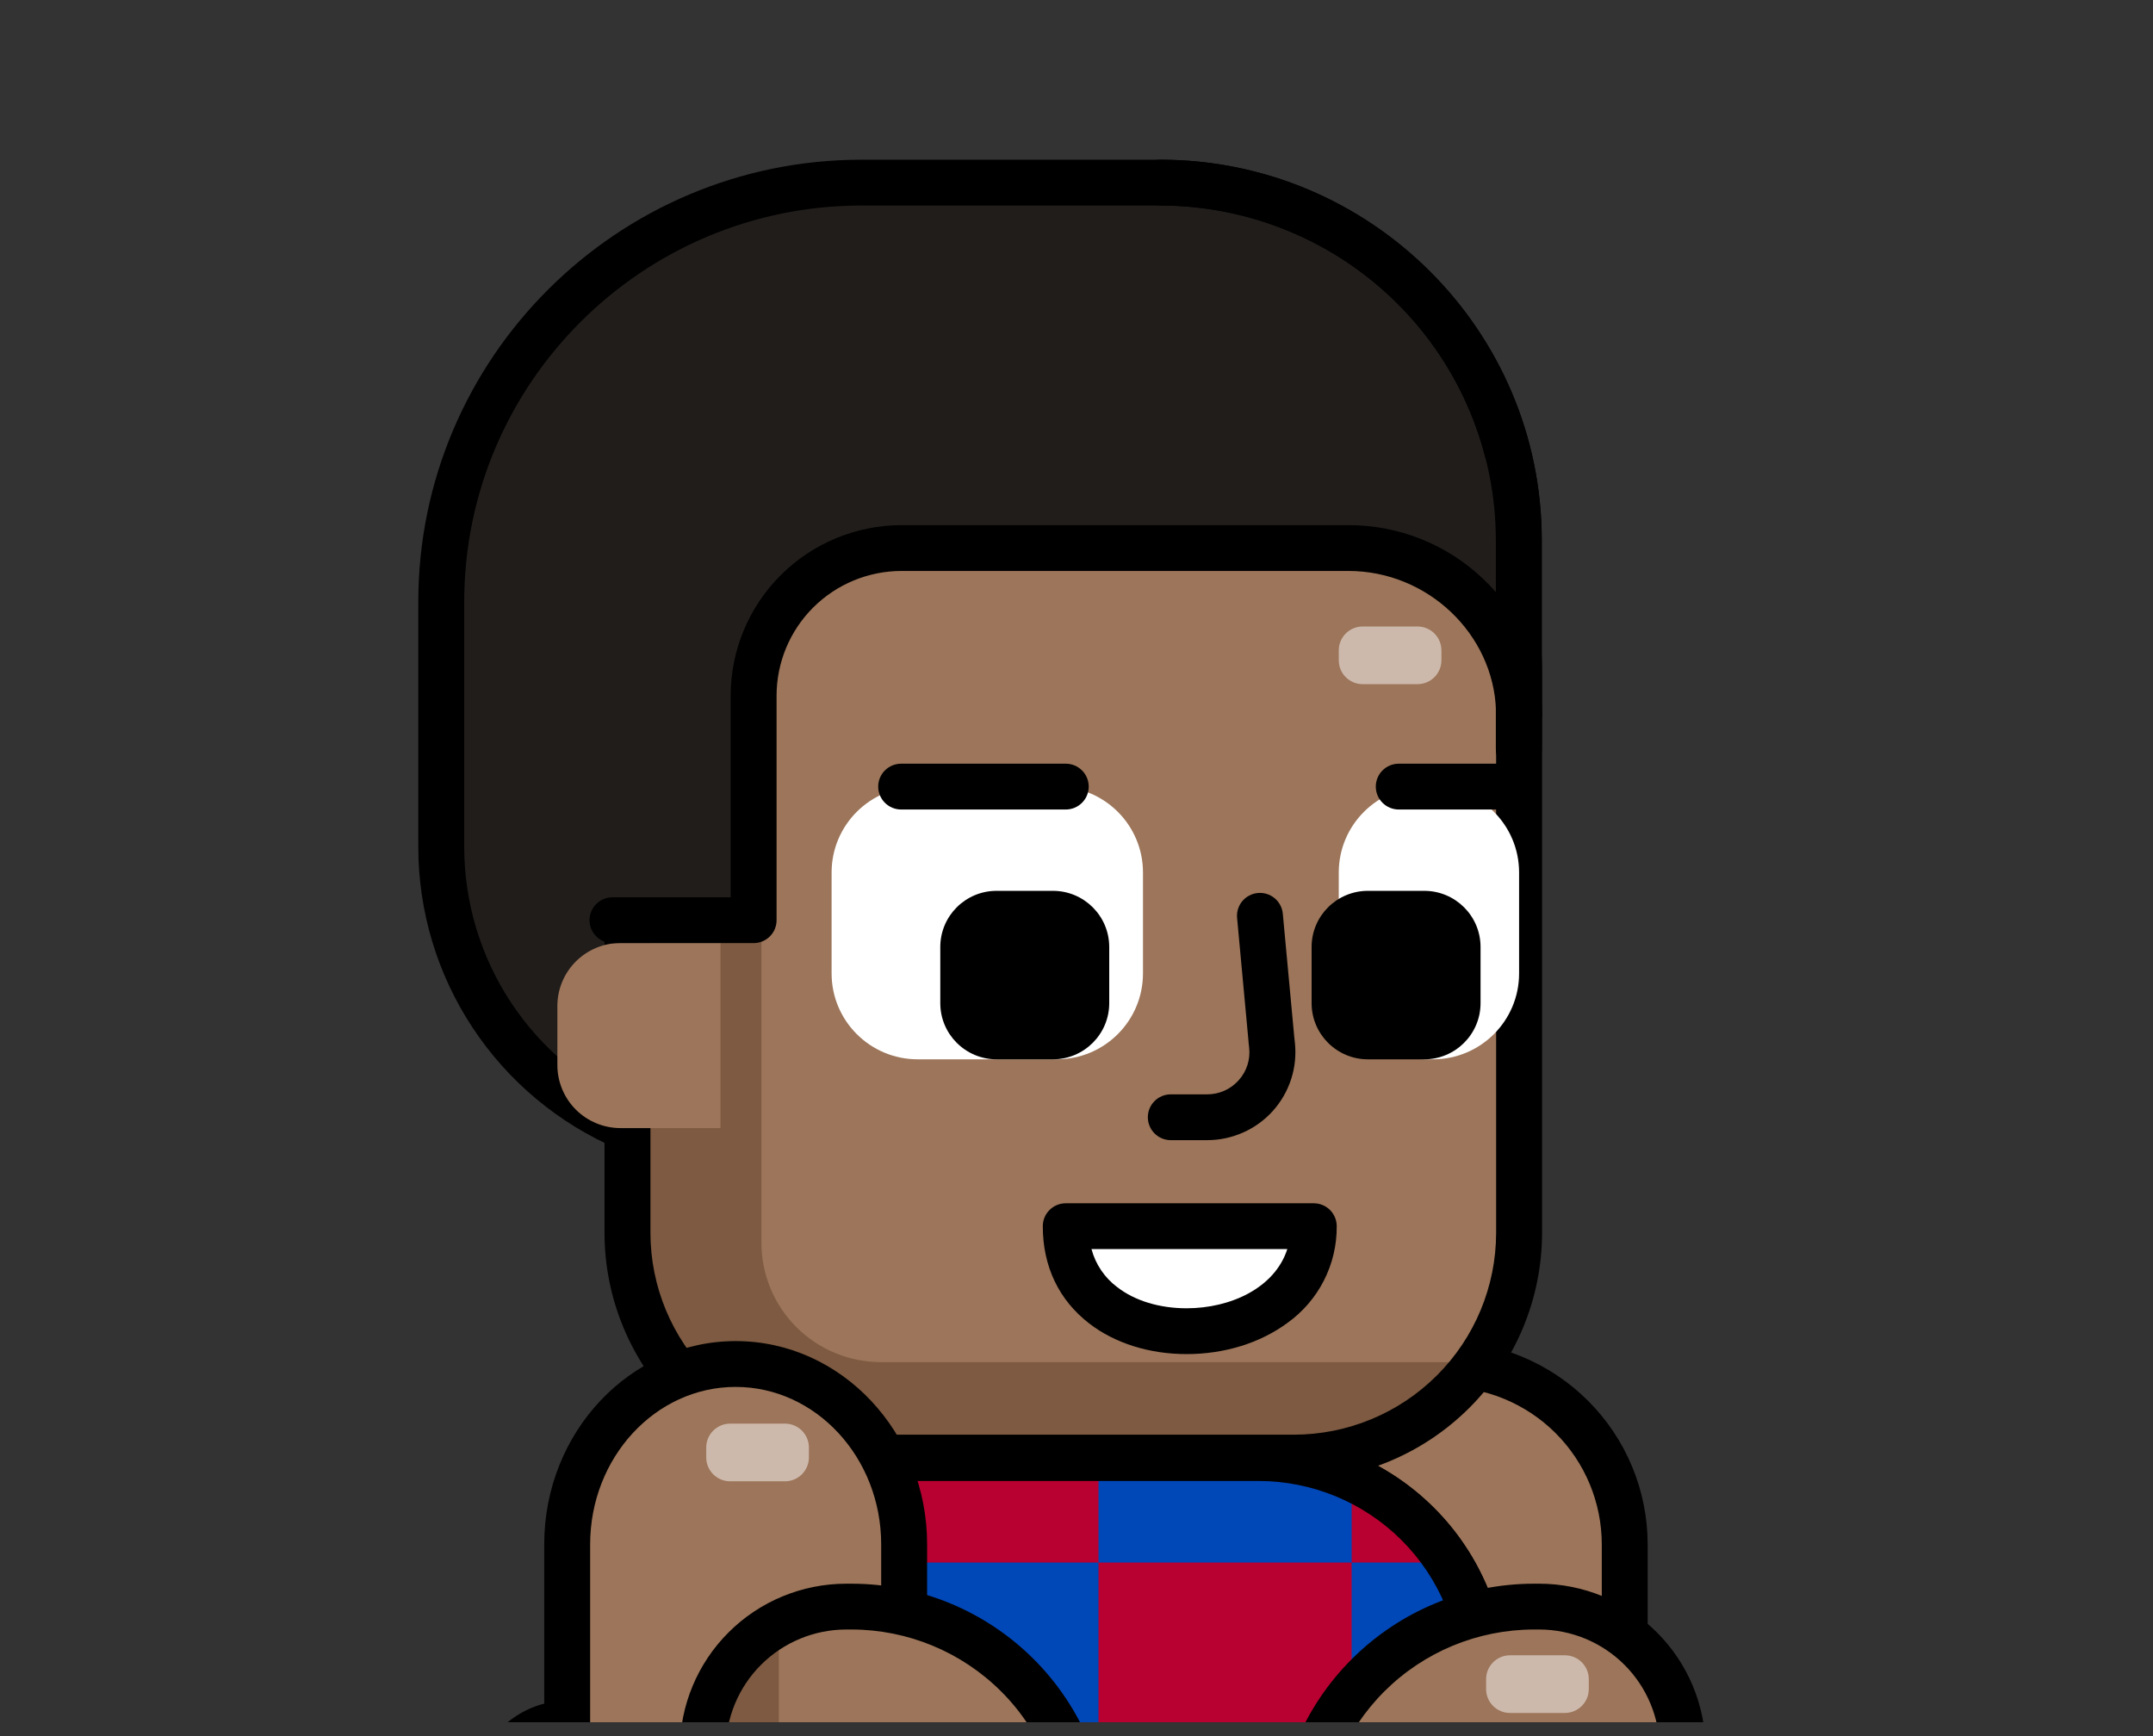 <svg width="124" height="100" viewBox="0 0 124 100" fill="none" xmlns="http://www.w3.org/2000/svg">
<rect x="0" y="0" width="124" height="100" fill="#333333" stroke="none"/>
<g clip-path="url(#clip0_2635_60086)">
<path d="M83.154 78.568H83.163C85.925 78.568 88.575 79.662 90.528 81.611C92.481 83.559 93.579 86.202 93.579 88.958V95.555C93.579 99.127 90.675 99.282 87.093 99.282H72.748V88.954C72.749 86.201 73.846 83.561 75.797 81.613C77.748 79.666 80.394 78.57 83.154 78.568Z" fill="#9C755A"/>
<path d="M72.743 100.6H87.088C90.196 100.6 94.896 100.6 94.896 95.553V88.956C94.894 85.851 93.657 82.874 91.456 80.679C89.255 78.483 86.27 77.249 83.158 77.247H83.149C80.037 77.249 77.052 78.483 74.851 80.679C72.65 82.874 71.413 85.851 71.411 88.956V99.284C71.411 99.457 71.446 99.629 71.513 99.79C71.581 99.95 71.679 100.096 71.803 100.218C71.927 100.34 72.073 100.437 72.235 100.502C72.396 100.568 72.569 100.601 72.743 100.6ZM83.159 79.887C85.571 79.887 87.884 80.843 89.589 82.544C91.295 84.245 92.253 86.552 92.253 88.958V95.555C92.253 97.534 91.335 97.963 87.089 97.963H74.068V88.955C74.068 86.549 75.026 84.242 76.731 82.541C78.436 80.84 80.749 79.884 83.161 79.884L83.159 79.887Z" fill="black"/>
<path d="M72.482 83.984H41.788C40.928 83.984 40.103 84.325 39.494 84.932C38.886 85.538 38.544 86.361 38.544 87.22V112.086H85.456V96.925C85.456 93.493 84.089 90.201 81.656 87.774C79.223 85.347 75.923 83.984 72.482 83.984Z" fill="#FF8622"/>
<path d="M38.544 113.406H85.456C85.807 113.406 86.143 113.267 86.391 113.019C86.639 112.772 86.778 112.436 86.778 112.086V96.925C86.774 93.144 85.266 89.52 82.586 86.846C79.906 84.173 76.272 82.669 72.482 82.665H41.786C40.576 82.666 39.416 83.147 38.56 84.001C37.704 84.855 37.223 86.012 37.221 87.22V112.086C37.221 112.436 37.361 112.772 37.609 113.019C37.857 113.267 38.193 113.406 38.544 113.406ZM84.133 110.767H39.867V87.22C39.867 86.712 40.07 86.225 40.429 85.866C40.789 85.506 41.277 85.304 41.786 85.303H72.482C75.571 85.307 78.533 86.532 80.717 88.711C82.901 90.89 84.13 93.844 84.133 96.925V110.767Z" fill="black"/>
<path d="M72.482 83.984H41.788C40.928 83.984 40.103 84.325 39.494 84.932C38.886 85.538 38.544 86.361 38.544 87.22V108.847C38.544 109.705 38.886 110.528 39.494 111.135C40.103 111.742 40.928 112.083 41.788 112.083H82.212C83.072 112.083 83.897 111.742 84.506 111.135C85.114 110.528 85.456 109.705 85.456 108.847V96.925C85.456 93.493 84.089 90.201 81.656 87.774C79.223 85.347 75.923 83.984 72.482 83.984Z" fill="#0047B8"/>
<path d="M83.442 90.002H77.849V85.143C80.146 86.187 82.09 87.875 83.442 90.002Z" fill="#B80031"/>
<path d="M63.266 90.002H77.847V104.546H63.266V90.002Z" fill="#B80031"/>
<path d="M48.686 83.984H63.266V90.002H48.686V83.984Z" fill="#B80031"/>
<path d="M38.544 90.002H48.684V104.546H38.544V90.002Z" fill="#B80031"/>
<path d="M41.788 113.404H82.212C83.422 113.403 84.583 112.923 85.439 112.069C86.295 111.216 86.776 110.058 86.777 108.85V96.925C86.772 93.145 85.265 89.52 82.585 86.847C79.906 84.173 76.272 82.669 72.482 82.665H41.788C40.577 82.666 39.417 83.146 38.56 84C37.704 84.854 37.223 86.012 37.221 87.22V108.85C37.223 110.058 37.704 111.216 38.56 112.069C39.417 112.923 40.577 113.403 41.788 113.404ZM72.484 85.303C75.573 85.307 78.534 86.532 80.718 88.711C82.902 90.89 84.13 93.844 84.133 96.925V108.85C84.132 109.358 83.93 109.845 83.569 110.204C83.209 110.563 82.721 110.765 82.212 110.765H41.788C41.279 110.765 40.791 110.563 40.431 110.204C40.071 109.845 39.868 109.358 39.867 108.85V87.22C39.867 86.712 40.07 86.224 40.43 85.865C40.79 85.506 41.279 85.304 41.788 85.303H72.484Z" fill="black"/>
<path d="M88.66 119.499H88.341C84.76 119.499 81.326 118.08 78.793 115.554C76.261 113.028 74.839 109.602 74.838 106.03V106.009C74.838 102.437 76.261 99.011 78.793 96.485C81.325 93.959 84.76 92.54 88.341 92.54H88.66C90.848 92.54 92.947 93.407 94.494 94.95C96.041 96.494 96.91 98.587 96.91 100.769V111.27C96.91 112.351 96.697 113.421 96.282 114.419C95.868 115.418 95.26 116.325 94.494 117.089C93.728 117.853 92.818 118.459 91.817 118.873C90.816 119.286 89.743 119.499 88.66 119.499Z" fill="#9C755A"/>
<path d="M88.341 120.819H88.66C91.198 120.814 93.63 119.807 95.424 118.017C97.219 116.227 98.228 113.801 98.233 111.27V100.769C98.228 98.238 97.219 95.812 95.424 94.022C93.63 92.232 91.198 91.225 88.66 91.221H88.341C84.41 91.225 80.642 92.784 77.863 95.557C75.083 98.329 73.52 102.088 73.516 106.009V106.03C73.52 109.951 75.084 113.71 77.863 116.482C80.642 119.254 84.41 120.814 88.341 120.819ZM88.66 93.859C90.496 93.864 92.255 94.593 93.554 95.888C94.852 97.183 95.583 98.938 95.588 100.769V111.27C95.583 113.101 94.852 114.856 93.554 116.151C92.255 117.446 90.496 118.176 88.66 118.18H88.341C85.112 118.176 82.016 116.895 79.733 114.617C77.449 112.339 76.165 109.251 76.161 106.03V106.009C76.165 102.788 77.449 99.7 79.733 97.422C82.016 95.144 85.112 93.863 88.341 93.859H88.66Z" fill="black"/>
<g opacity="0.7">
<path opacity="0.7" d="M86.969 95.345H90.126C90.887 95.345 91.504 95.96 91.504 96.719V97.293C91.504 98.052 90.887 98.667 90.126 98.667H86.969C86.208 98.667 85.591 98.052 85.591 97.293V96.719C85.591 95.96 86.208 95.345 86.969 95.345Z" fill="white"/>
</g>
<g clip-path="url(#clip1_2635_60086)">
<path d="M36.122 64.974C32.943 63.614 30.234 61.353 28.331 58.472C26.427 55.592 25.413 52.217 25.413 48.767V34.671C25.413 31.499 26.039 28.359 27.256 25.428C28.473 22.498 30.256 19.836 32.504 17.593C34.752 15.35 37.422 13.571 40.359 12.357C43.297 11.143 46.445 10.519 49.625 10.519H66.819C69.532 10.518 72.217 11.051 74.723 12.086C77.229 13.121 79.506 14.639 81.424 16.552C83.341 18.465 84.863 20.736 85.901 23.235C86.939 25.734 87.473 28.413 87.473 31.119V43.146" fill="#211D1B"/>
<path d="M36.122 66.294C36.381 66.294 36.634 66.219 36.85 66.076C37.066 65.934 37.235 65.732 37.337 65.495C37.406 65.335 37.442 65.164 37.445 64.991C37.447 64.818 37.415 64.646 37.351 64.485C37.286 64.324 37.191 64.177 37.07 64.053C36.949 63.929 36.804 63.83 36.645 63.761C33.702 62.505 31.195 60.414 29.433 57.748C27.672 55.083 26.734 51.959 26.736 48.767V34.671C26.736 22.079 37.003 11.838 49.625 11.838H66.82C71.945 11.841 76.859 13.874 80.484 17.489C84.108 21.104 86.146 26.006 86.15 31.119V43.146C86.15 43.496 86.29 43.832 86.538 44.079C86.786 44.327 87.122 44.466 87.473 44.466C87.824 44.466 88.16 44.327 88.408 44.079C88.656 43.832 88.796 43.496 88.796 43.146V31.119C88.796 19.032 78.937 9.199 66.82 9.199H49.625C35.545 9.199 24.091 20.625 24.091 34.671V48.767C24.088 52.476 25.177 56.104 27.224 59.201C29.27 62.298 32.183 64.727 35.601 66.187C35.766 66.258 35.943 66.295 36.122 66.294Z" fill="black"/>
<path d="M49.112 25.678H74.517C81.683 25.678 87.491 31.472 87.491 38.619V71.018C87.491 78.165 81.683 83.959 74.517 83.959H49.112C41.947 83.959 36.139 78.165 36.139 71.018V38.619C36.139 31.472 41.947 25.678 49.112 25.678Z" fill="#9C755A"/>
<g opacity="0.7">
<path opacity="0.7" d="M78.482 36.086H81.64C82.401 36.086 83.017 36.701 83.017 37.46V38.034C83.017 38.793 82.401 39.408 81.64 39.408H78.482C77.722 39.408 77.105 38.793 77.105 38.034V37.46C77.105 36.701 77.722 36.086 78.482 36.086Z" fill="white"/>
</g>
<path d="M43.88 28.43C43.88 28.523 43.853 28.609 43.853 28.701V71.588C43.853 72.491 44.031 73.385 44.377 74.218C44.724 75.052 45.231 75.81 45.871 76.448C46.511 77.086 47.27 77.592 48.106 77.938C48.942 78.283 49.838 78.461 50.742 78.461H85.119C83.924 80.159 82.337 81.545 80.492 82.502C78.646 83.459 76.597 83.958 74.517 83.957H49.112C45.671 83.957 42.371 82.594 39.938 80.167C37.505 77.74 36.139 74.448 36.139 71.016V40.267C36.139 37.758 36.871 35.303 38.245 33.201C39.62 31.099 41.577 29.442 43.88 28.43Z" fill="#7D5A41"/>
<path d="M61.382 70.629H75.668C75.665 78.418 61.382 78.962 61.382 70.629Z" fill="white"/>
<path d="M68.341 77.996C70.518 77.996 72.581 77.357 74.15 76.198C75.036 75.564 75.755 74.727 76.249 73.758C76.743 72.789 76.996 71.716 76.987 70.629C76.987 70.279 76.848 69.943 76.6 69.696C76.352 69.448 76.016 69.309 75.665 69.309H61.382C61.031 69.309 60.694 69.448 60.446 69.696C60.198 69.943 60.059 70.279 60.059 70.629C60.059 72.949 60.986 74.887 62.739 76.236C64.216 77.374 66.206 77.996 68.341 77.996ZM74.141 71.948C73.42 74.191 70.867 75.357 68.341 75.357C66.787 75.357 65.365 74.927 64.351 74.143C63.622 73.599 63.098 72.826 62.863 71.948H74.141Z" fill="black"/>
<path d="M49.112 85.277H74.517C78.308 85.272 81.942 83.769 84.622 81.095C87.302 78.422 88.809 74.797 88.814 71.016V38.618C88.809 34.837 87.302 31.212 84.622 28.539C81.942 25.865 78.308 24.361 74.517 24.357H49.112C45.322 24.361 41.688 25.865 39.008 28.539C36.328 31.212 34.82 34.837 34.816 38.618V71.016C34.82 74.797 36.328 78.422 39.008 81.095C41.688 83.769 45.322 85.272 49.112 85.277ZM74.517 26.996C77.606 26.999 80.568 28.225 82.752 30.404C84.936 32.582 86.165 35.536 86.168 38.618V71.016C86.165 74.097 84.936 77.052 82.752 79.23C80.568 81.409 77.606 82.635 74.517 82.638H49.112C46.023 82.635 43.062 81.409 40.878 79.23C38.693 77.052 37.465 74.097 37.461 71.016V38.618C37.465 35.536 38.693 32.582 40.878 30.404C43.062 28.225 46.023 26.999 49.112 26.996H74.517Z" fill="black"/>
<path d="M29.252 51.976H43.36V40.945C43.36 38.701 44.254 36.55 45.844 34.963C47.434 33.377 49.591 32.486 51.84 32.486H77.467C82.686 32.486 87.075 36.568 87.245 41.771C87.245 41.883 87.245 41.995 87.245 42.101V30.073C87.245 29.045 87.168 28.018 87.015 27.001L74.026 21.445H37.112" fill="#211D1B"/>
<path d="M41.499 54.316H35.738C34.774 54.316 33.849 54.699 33.166 55.379C32.484 56.059 32.101 56.982 32.101 57.945V61.35C32.101 62.312 32.484 63.235 33.166 63.916C33.849 64.596 34.774 64.978 35.738 64.978H41.499V54.316Z" fill="#9C755A"/>
<path d="M52.855 45.309H60.869C63.608 45.309 65.829 47.524 65.829 50.256V56.069C65.829 58.802 63.608 61.017 60.869 61.017H52.855C50.116 61.017 47.895 58.802 47.895 56.069V50.256C47.895 47.524 50.116 45.309 52.855 45.309Z" fill="white"/>
<path d="M57.399 51.312H60.641C62.432 51.312 63.885 52.76 63.885 54.547V57.781C63.885 59.568 62.432 61.017 60.641 61.017H57.399C55.607 61.017 54.155 59.568 54.155 57.781V54.547C54.155 52.76 55.607 51.312 57.399 51.312Z" fill="black"/>
<path d="M82.065 45.309H82.531C85.27 45.309 87.491 47.524 87.491 50.256V56.069C87.491 58.802 85.27 61.017 82.531 61.017H82.065C79.326 61.017 77.105 58.802 77.105 56.069V50.256C77.105 47.524 79.326 45.309 82.065 45.309Z" fill="white"/>
<path d="M51.898 46.628H61.382C61.732 46.628 62.069 46.489 62.317 46.241C62.565 45.994 62.704 45.658 62.704 45.309C62.704 44.959 62.565 44.623 62.317 44.376C62.069 44.128 61.732 43.989 61.382 43.989H51.901C51.551 43.989 51.214 44.128 50.966 44.376C50.718 44.623 50.579 44.959 50.579 45.309C50.579 45.658 50.718 45.993 50.965 46.24C51.212 46.488 51.548 46.627 51.898 46.628Z" fill="black"/>
<path d="M80.56 46.628H86.734C87.085 46.628 87.421 46.489 87.669 46.241C87.917 45.994 88.056 45.658 88.056 45.309C88.056 44.959 87.917 44.623 87.669 44.376C87.421 44.128 87.085 43.989 86.734 43.989H80.56C80.21 43.989 79.873 44.128 79.625 44.376C79.377 44.623 79.238 44.959 79.238 45.309C79.238 45.658 79.377 45.994 79.625 46.241C79.873 46.489 80.21 46.628 80.56 46.628Z" fill="black"/>
<path d="M78.785 51.312H82.027C83.818 51.312 85.271 52.76 85.271 54.547V57.781C85.271 59.568 83.818 61.017 82.027 61.017H78.785C76.993 61.017 75.541 59.568 75.541 57.781V54.547C75.541 52.76 76.993 51.312 78.785 51.312Z" fill="black"/>
<path d="M35.274 54.323H43.403C43.754 54.323 44.09 54.184 44.339 53.937C44.587 53.689 44.726 53.354 44.726 53.004V40.064C44.728 38.161 45.487 36.337 46.836 34.991C48.185 33.646 50.014 32.889 51.921 32.887H77.664C82.205 32.887 86.016 36.498 86.163 40.937C86.163 41.034 86.163 41.133 86.163 41.232C86.163 41.582 86.303 41.917 86.551 42.165C86.799 42.412 87.135 42.551 87.486 42.551C87.837 42.551 88.173 42.412 88.421 42.165C88.669 41.917 88.809 41.582 88.809 41.232C88.809 41.105 88.809 40.978 88.809 40.851C88.763 39.432 88.436 38.035 87.849 36.742C87.262 35.449 86.425 34.283 85.386 33.312C83.302 31.34 80.538 30.243 77.665 30.248H51.923C49.314 30.251 46.813 31.286 44.968 33.126C43.123 34.967 42.085 37.462 42.082 40.064V51.684H35.276C34.925 51.684 34.588 51.823 34.34 52.071C34.092 52.318 33.953 52.654 33.953 53.004C33.953 53.353 34.092 53.689 34.34 53.936C34.587 54.183 34.923 54.323 35.274 54.323Z" fill="black"/>
<path d="M67.439 65.673H69.526C70.24 65.673 70.946 65.522 71.598 65.232C72.25 64.942 72.833 64.519 73.31 63.989C73.786 63.458 74.145 62.833 74.363 62.155C74.582 61.477 74.654 60.76 74.577 60.052L74.544 59.755L73.882 52.631C73.851 52.283 73.681 51.961 73.412 51.737C73.142 51.513 72.795 51.405 72.446 51.437C72.273 51.453 72.104 51.502 71.951 51.583C71.797 51.664 71.66 51.774 71.549 51.907C71.438 52.04 71.354 52.194 71.303 52.359C71.251 52.525 71.233 52.699 71.249 52.872L71.91 60.008C71.91 60.008 71.91 60.024 71.91 60.031L71.943 60.341C71.983 60.68 71.949 61.024 71.844 61.35C71.74 61.675 71.567 61.974 71.336 62.228C71.108 62.483 70.828 62.688 70.514 62.827C70.201 62.966 69.861 63.037 69.518 63.034H67.431C67.08 63.034 66.744 63.173 66.496 63.42C66.248 63.668 66.109 64.004 66.109 64.353C66.109 64.527 66.143 64.7 66.21 64.86C66.277 65.021 66.375 65.167 66.499 65.289C66.623 65.412 66.769 65.509 66.931 65.575C67.092 65.641 67.265 65.674 67.439 65.673Z" fill="black"/>
<path d="M87.475 44.466C87.825 44.466 88.162 44.327 88.41 44.079C88.658 43.832 88.797 43.496 88.797 43.146V31.119C88.797 19.032 78.938 9.199 66.821 9.199C66.47 9.199 66.134 9.338 65.886 9.586C65.638 9.833 65.498 10.169 65.498 10.519C65.498 10.868 65.638 11.204 65.886 11.451C66.134 11.699 66.47 11.838 66.821 11.838C71.947 11.841 76.861 13.874 80.486 17.489C84.11 21.104 86.148 26.006 86.152 31.119V43.146C86.152 43.496 86.291 43.832 86.539 44.079C86.787 44.327 87.124 44.466 87.475 44.466Z" fill="black"/>
</g>
<path d="M32.673 99.28V88.953C32.673 83.217 37.017 78.563 42.373 78.563C47.732 78.563 52.073 83.212 52.073 88.953V95.55C52.073 99.122 49.369 99.277 46.031 99.277C49.369 99.277 52.073 102.173 52.073 105.747V119.361C52.073 122.935 49.369 125.832 46.031 125.832H40.472C33.797 125.832 28.384 120.039 28.384 112.891V103.86C28.391 101.338 30.309 99.28 32.673 99.28Z" fill="#9C755A"/>
<path d="M32.673 99.28L32.969 97.004V108.784C32.969 115.932 37.002 118.977 43.678 118.977H50.622C51.118 118.97 51.611 118.898 52.088 118.762V119.364C52.088 122.938 49.383 125.836 46.045 125.836H40.472C33.797 125.836 28.384 120.04 28.384 112.894V103.863C28.391 101.338 30.309 99.28 32.673 99.28Z" fill="#7D5A41"/>
<path d="M40.472 127.155H46.031C50.093 127.155 53.396 123.66 53.396 119.364V105.75C53.403 104.661 53.187 103.583 52.76 102.581C52.334 101.579 51.706 100.674 50.916 99.923C52.341 99.278 53.396 98.017 53.396 95.553V88.956C53.396 82.503 48.453 77.247 42.373 77.247C36.294 77.247 31.344 82.498 31.344 88.956V98.129C28.89 98.757 27.063 101.098 27.063 103.867V112.898C27.07 120.758 33.085 127.155 40.472 127.155ZM46.031 100.603C48.633 100.603 50.751 102.912 50.751 105.753V119.367C50.751 122.207 48.633 124.52 46.031 124.52H40.472C34.536 124.52 29.709 119.305 29.709 112.898V103.867C29.709 102.066 31.031 100.603 32.667 100.603C33.017 100.603 33.354 100.464 33.602 100.216C33.85 99.969 33.989 99.633 33.989 99.284V88.956C33.989 83.957 37.747 79.886 42.367 79.886C46.986 79.886 50.751 83.953 50.751 88.956V95.553C50.751 97.555 49.957 97.961 46.031 97.961C45.68 97.961 45.343 98.1 45.095 98.347C44.847 98.595 44.708 98.93 44.708 99.28C44.708 99.454 44.742 99.626 44.809 99.787C44.876 99.947 44.974 100.093 45.097 100.215C45.221 100.338 45.368 100.435 45.529 100.501C45.69 100.567 45.863 100.6 46.037 100.6L46.031 100.603Z" fill="black"/>
<g opacity="0.7">
<path opacity="0.7" d="M42.053 82.001H45.21C45.971 82.001 46.588 82.617 46.588 83.375V83.949C46.588 84.708 45.971 85.323 45.21 85.323H42.053C41.292 85.323 40.675 84.708 40.675 83.949V83.375C40.675 82.617 41.292 82.001 42.053 82.001Z" fill="white"/>
</g>
<path d="M48.729 119.499H49.046C52.627 119.499 56.062 118.08 58.595 115.554C61.127 113.029 62.55 109.603 62.551 106.03V106.009C62.551 104.24 62.201 102.488 61.523 100.854C60.844 99.22 59.849 97.735 58.595 96.484C57.341 95.234 55.852 94.241 54.214 93.565C52.575 92.888 50.819 92.54 49.046 92.54H48.729C46.541 92.54 44.442 93.407 42.895 94.95C41.348 96.494 40.479 98.587 40.479 100.769V111.27C40.479 112.351 40.692 113.421 41.107 114.419C41.521 115.418 42.129 116.325 42.895 117.089C43.661 117.853 44.571 118.459 45.572 118.873C46.572 119.286 47.645 119.499 48.729 119.499Z" fill="#9C755A"/>
<path d="M44.893 93.487C44.893 93.615 44.855 93.737 44.855 93.868V107.084C44.855 108.907 45.581 110.655 46.873 111.944C48.165 113.232 49.917 113.956 51.744 113.956H59.948C58.699 115.673 57.059 117.07 55.164 118.033C53.27 118.997 51.173 119.499 49.046 119.499H48.729C47.645 119.499 46.572 119.286 45.572 118.873C44.571 118.459 43.661 117.853 42.895 117.089C42.129 116.325 41.521 115.418 41.106 114.419C40.692 113.421 40.479 112.351 40.479 111.27V100.769C40.478 99.269 40.89 97.798 41.668 96.514C42.446 95.23 43.561 94.183 44.893 93.487Z" fill="#7D5A41"/>
<path d="M48.729 120.819H49.046C52.977 120.814 56.745 119.255 59.525 116.483C62.305 113.71 63.868 109.951 63.873 106.03V106.009C63.869 102.088 62.305 98.329 59.526 95.556C56.746 92.784 52.977 91.224 49.046 91.221H48.729C46.191 91.225 43.759 92.232 41.965 94.022C40.17 95.812 39.16 98.238 39.156 100.769V111.27C39.16 113.801 40.17 116.227 41.965 118.017C43.759 119.807 46.191 120.814 48.729 120.819ZM49.046 93.859C52.276 93.863 55.372 95.144 57.656 97.422C59.939 99.699 61.224 102.788 61.228 106.009V106.03C61.224 109.252 59.939 112.34 57.656 114.618C55.372 116.895 52.276 118.177 49.046 118.18H48.729C46.893 118.176 45.133 117.446 43.835 116.151C42.537 114.856 41.806 113.101 41.801 111.27V100.769C41.806 98.938 42.537 97.183 43.835 95.888C45.133 94.593 46.893 93.864 48.729 93.859H49.046Z" fill="black"/>
</g>
<defs>
<clipPath id="clip0_2635_60086">
<rect width="124" height="99.2" fill="white"/>
</clipPath>
<clipPath id="clip1_2635_60086">
<rect width="124" height="164.92" fill="white" transform="matrix(-1 0 0 1 124 0)"/>
</clipPath>
</defs>
</svg>
